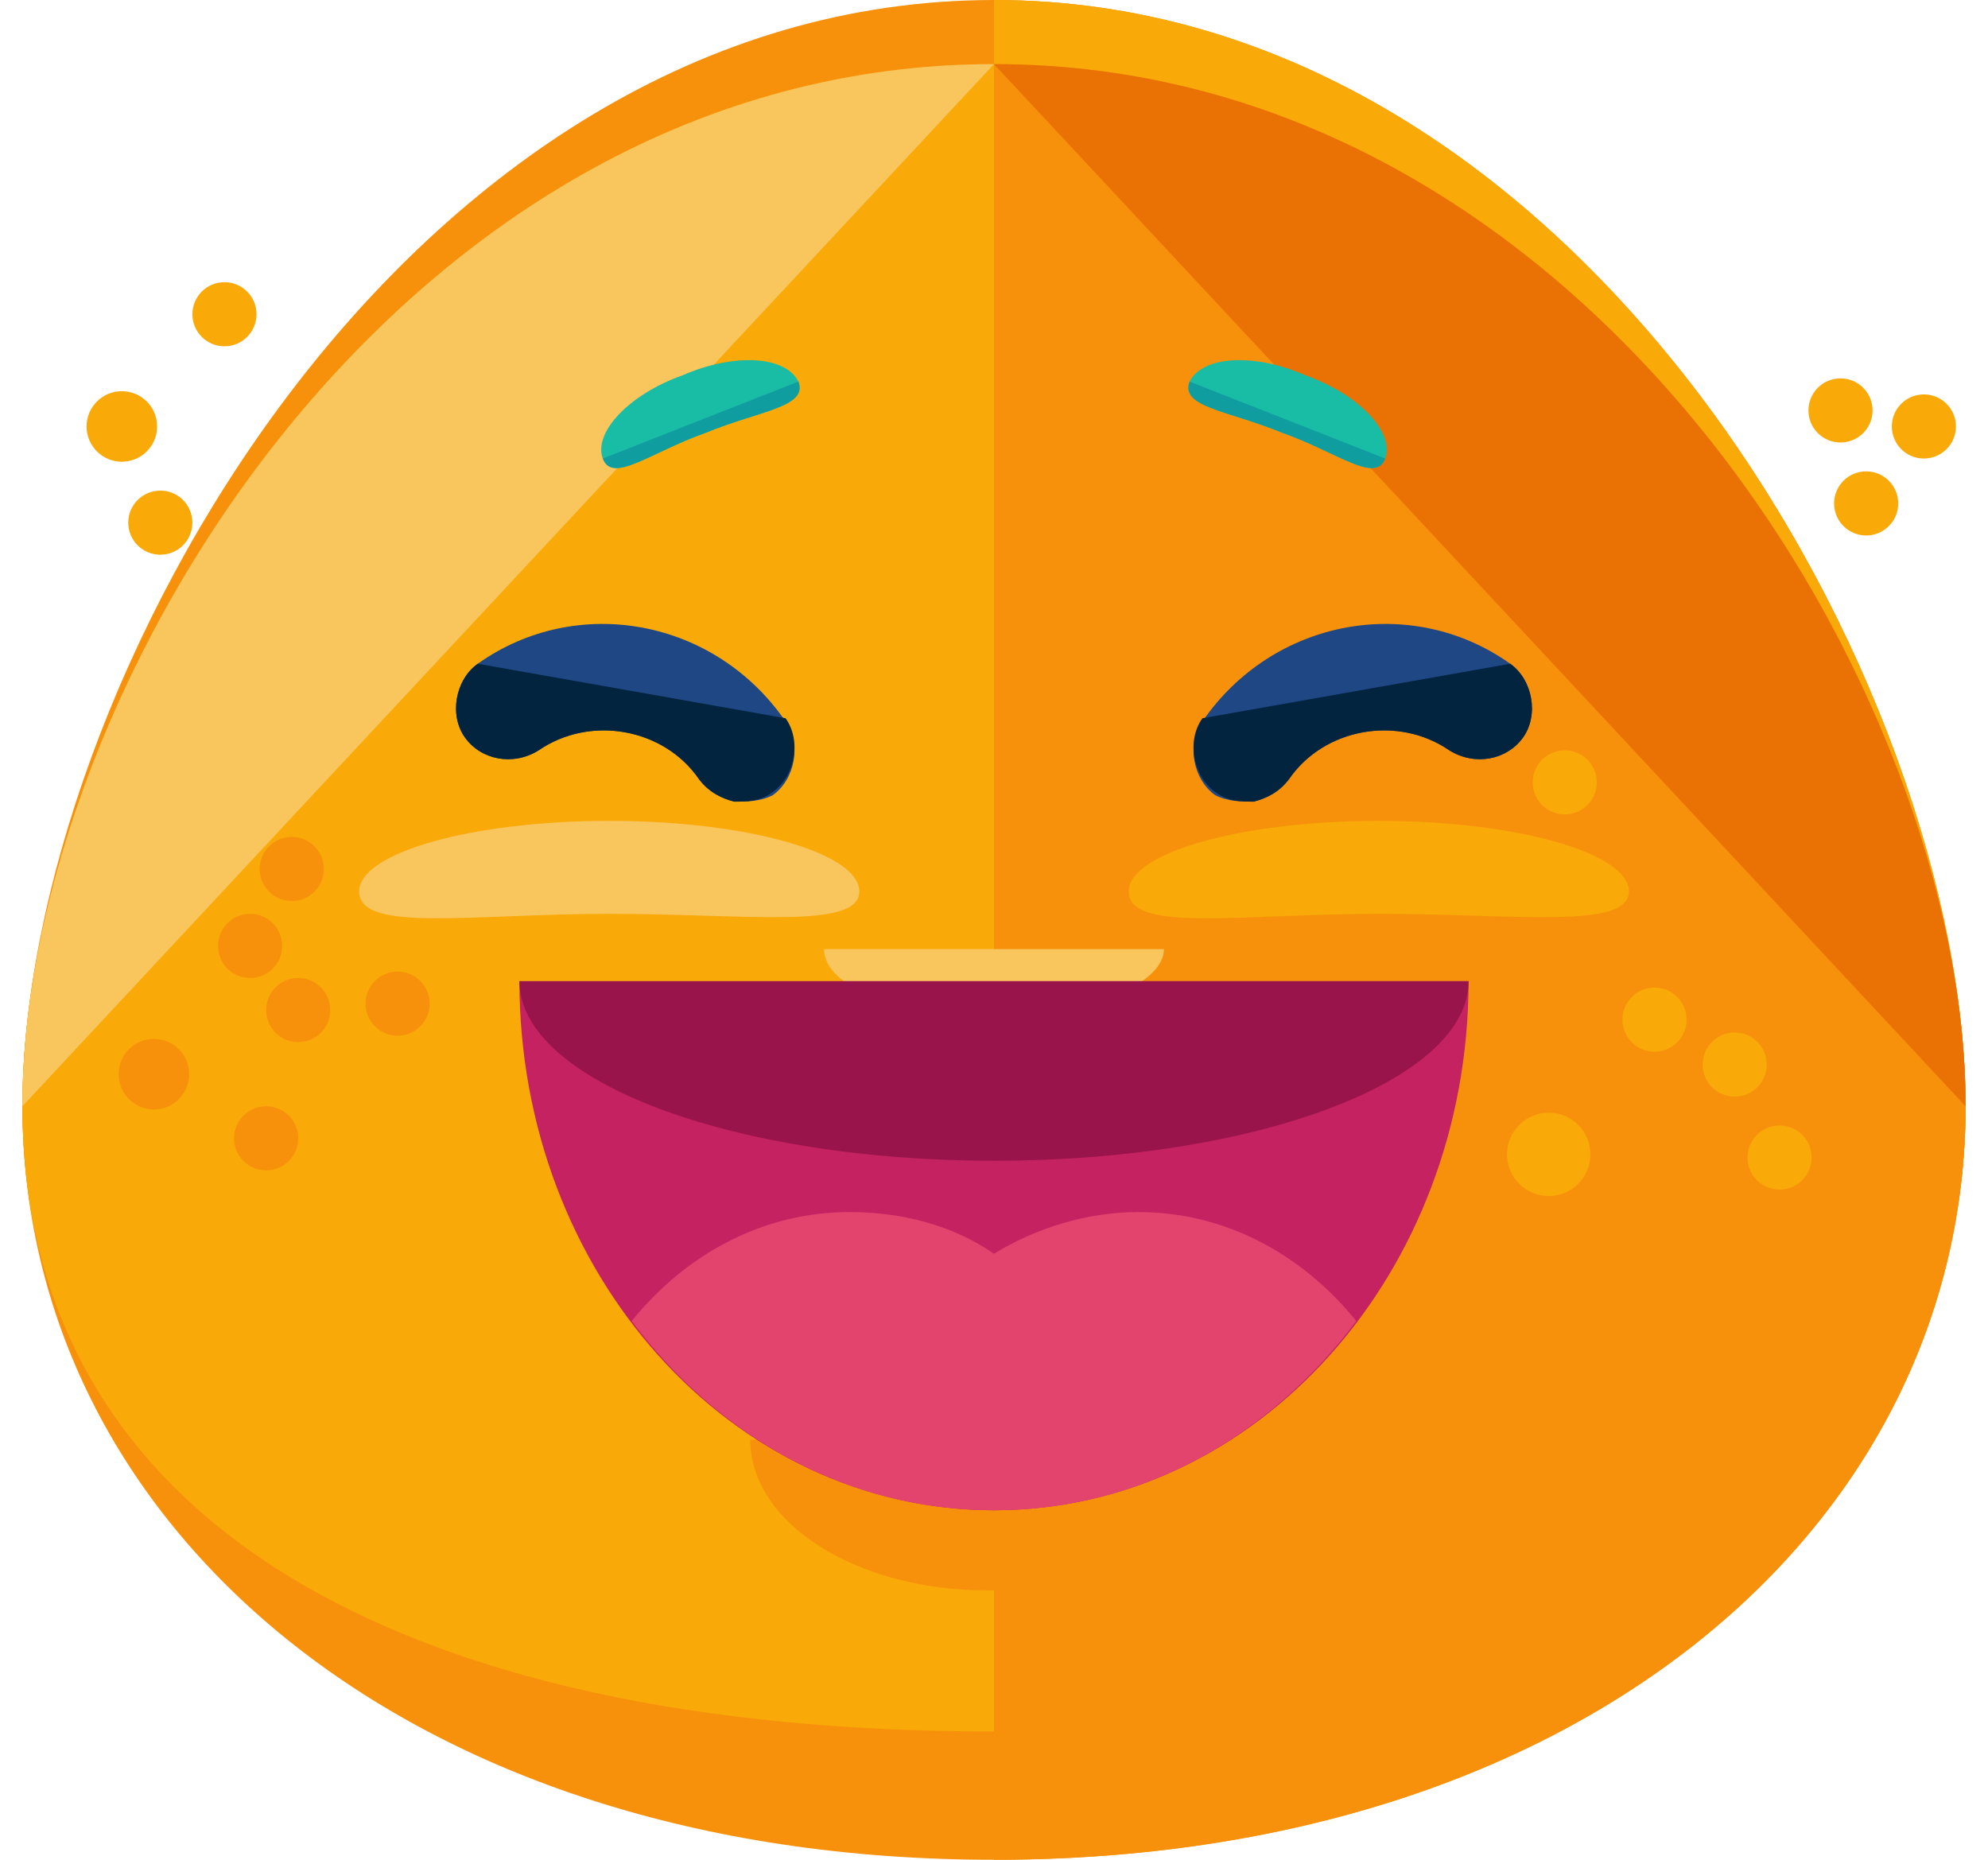 <svg height="58" viewBox="0 0 62 58" width="62" xmlns="http://www.w3.org/2000/svg"><g fill="none"><path d="m61.3 34.5c0 13-11.9 23.5-30.3 23.5s-30.3-10.5-30.3-23.5 11.9-32.5 30.3-32.5 30.3 19.5 30.3 32.5z" fill="#f7910b"/><path d="m61.3 34.5c0 13-11.9 19.5-30.3 19.5s-30.3-6.5-30.3-19.5 11.9-34.5 30.3-34.5 30.3 21.5 30.3 34.5z" fill="#f7910b"/><path d="m31 0c18.4 0 30.3 21.5 30.3 34.5s-11.9 19.5-30.3 19.5" fill="#f9a908"/><path d="m61.3 34.5c0 13-11.9 19.5-30.3 19.5s-30.3-6.5-30.3-19.5 11.9-32.5 30.3-32.5 30.3 19.5 30.3 32.5z" fill="#f9a908"/><path d="m.7 34.5c0-13 11.9-32.5 30.3-32.5" fill="#f9c55d"/><path d="m31 2c18.4 0 30.3 19.5 30.3 32.5s-11.9 23.5-30.3 23.5" fill="#f7910b"/><path d="m31 2c18.4 0 30.3 19.5 30.3 32.5" fill="#ea7103"/><g transform="translate(18 11)"><path d="m6.9.9c.3.8-1.2.9-2.9 1.6-1.7.6-2.9 1.6-3.2.8s.8-2 2.5-2.6c1.6-.7 3.2-.6 3.6.2z" fill="#19bca4"/><path d="m6.9.9c.3.8-1.2.9-2.9 1.6-1.7.6-2.9 1.6-3.2.8" fill="#109da0"/></g><g transform="translate(37 11)"><path d="m.1.9c-.3.8 1.2.9 2.9 1.6 1.7.6 2.9 1.6 3.2.8s-.8-2-2.5-2.6c-1.6-.7-3.2-.6-3.6.2z" fill="#19bca4"/><path d="m.1.9c-.3.8 1.2.9 2.9 1.6 1.7.6 2.9 1.6 3.2.8" fill="#109da0"/></g><g transform="translate(11 25)"><path d="m15.8 2.8c0 1.2-3.5.7-7.8.7s-7.8.6-7.8-.7c0-1.2 3.5-2.2 7.8-2.2s7.8 1 7.8 2.2z" fill="#f9c55d"/><path d="m39.8 2.8c0 1.2-3.5.7-7.8.7s-7.8.6-7.8-.7c0-1.2 3.5-2.2 7.8-2.2s7.8 1 7.8 2.2z" fill="#f9a908"/></g><path d="m36.3 29.6c0 1.1-2.4 2.1-5.3 2.1s-5.3-.9-5.3-2.1" fill="#f9c55d"/><ellipse cx="9.3" cy="31.5" fill="#f7910b" rx="1" ry="1"/><ellipse cx="4.8" cy="33.5" fill="#f7910b" rx="1.1" ry="1.1"/><ellipse cx="7.8" cy="29.5" fill="#f7910b" rx="1" ry="1"/><circle cx="12.4" cy="31.3" fill="#f7910b" r="1"/><circle cx="51.6" cy="31.8" fill="#f9a908" r="1"/><circle cx="54.1" cy="33.2" fill="#f9a908" r="1"/><circle cx="48.8" cy="24.4" fill="#f9a908" r="1"/><circle cx="48.3" cy="36" fill="#f9a908" r="1.3"/><circle cx="55.5" cy="36.1" fill="#f9a908" r="1"/><ellipse cx="8.3" cy="35.5" fill="#f7910b" rx="1" ry="1"/><circle cx="9.1" cy="27.1" fill="#f7910b" r="1"/><g fill="#f9a908"><ellipse cx="3.8" cy="13.3" rx="1.1" ry="1.1"/><ellipse cx="7" cy="9.8" rx="1" ry="1"/><circle cx="58.2" cy="15.7" r="1"/><ellipse cx="57.4" cy="12.8" rx="1" ry="1"/><circle cx="60" cy="13.3" r="1"/><ellipse cx="5" cy="16.3" rx="1" ry="1"/></g><g transform="translate(14 19)"><path d="m8.9 6c-.4-.1-.8-.3-1.1-.7-1.1-1.6-3.4-2-5-.9-.8.5-1.8.3-2.3-.4s-.3-1.8.4-2.3c3.1-2.2 7.4-1.4 9.6 1.8.5.7.3 1.8-.4 2.3-.4.2-.8.2-1.2.2z" fill="#1e4784"/><path d="m10.5 3.4c.5.7.3 1.8-.4 2.3-.4.3-.8.3-1.2.3-.4-.1-.8-.3-1.1-.7-1.1-1.6-3.4-2-5-.9-.8.5-1.8.3-2.3-.4s-.3-1.8.4-2.3" fill="#02243e"/></g><g transform="translate(37 19)"><path d="m2.1 6c.4-.1.8-.3 1.1-.7 1.1-1.6 3.4-2 5-.9.8.5 1.8.3 2.3-.4s.3-1.8-.4-2.3c-3.1-2.2-7.4-1.4-9.6 1.8-.5.7-.3 1.8.4 2.3.4.2.8.2 1.2.2z" fill="#1e4784"/><path d="m.5 3.4c-.5.7-.3 1.8.4 2.3.4.3.8.3 1.2.3.4-.1.8-.3 1.1-.7 1.1-1.6 3.4-2 5-.9.8.5 1.8.3 2.3-.4s.3-1.8-.4-2.3" fill="#02243e"/></g><path d="m38.2 44.9c0 2.6-3.3 4.7-7.4 4.7s-7.4-2.1-7.4-4.7" fill="#f7910b"/><g transform="translate(16 30)"><path d="m29.8.6c0 9.1-6.6 16.5-14.8 16.5s-14.8-7.4-14.8-16.5" fill="#c42260"/><path d="m29.8.6c0 3.1-6.6 5.6-14.8 5.6s-14.8-2.5-14.8-5.6" fill="#99144a"/><path d="m15 17.1c4.6 0 8.6-2.3 11.3-5.9-1.7-2.1-4.1-3.4-6.8-3.4-1.6 0-3.2.5-4.5 1.3-1.3-.9-2.9-1.3-4.5-1.3-2.7 0-5.1 1.3-6.8 3.4 2.7 3.6 6.7 5.9 11.3 5.9z" fill="#e2446e"/></g></g></svg>